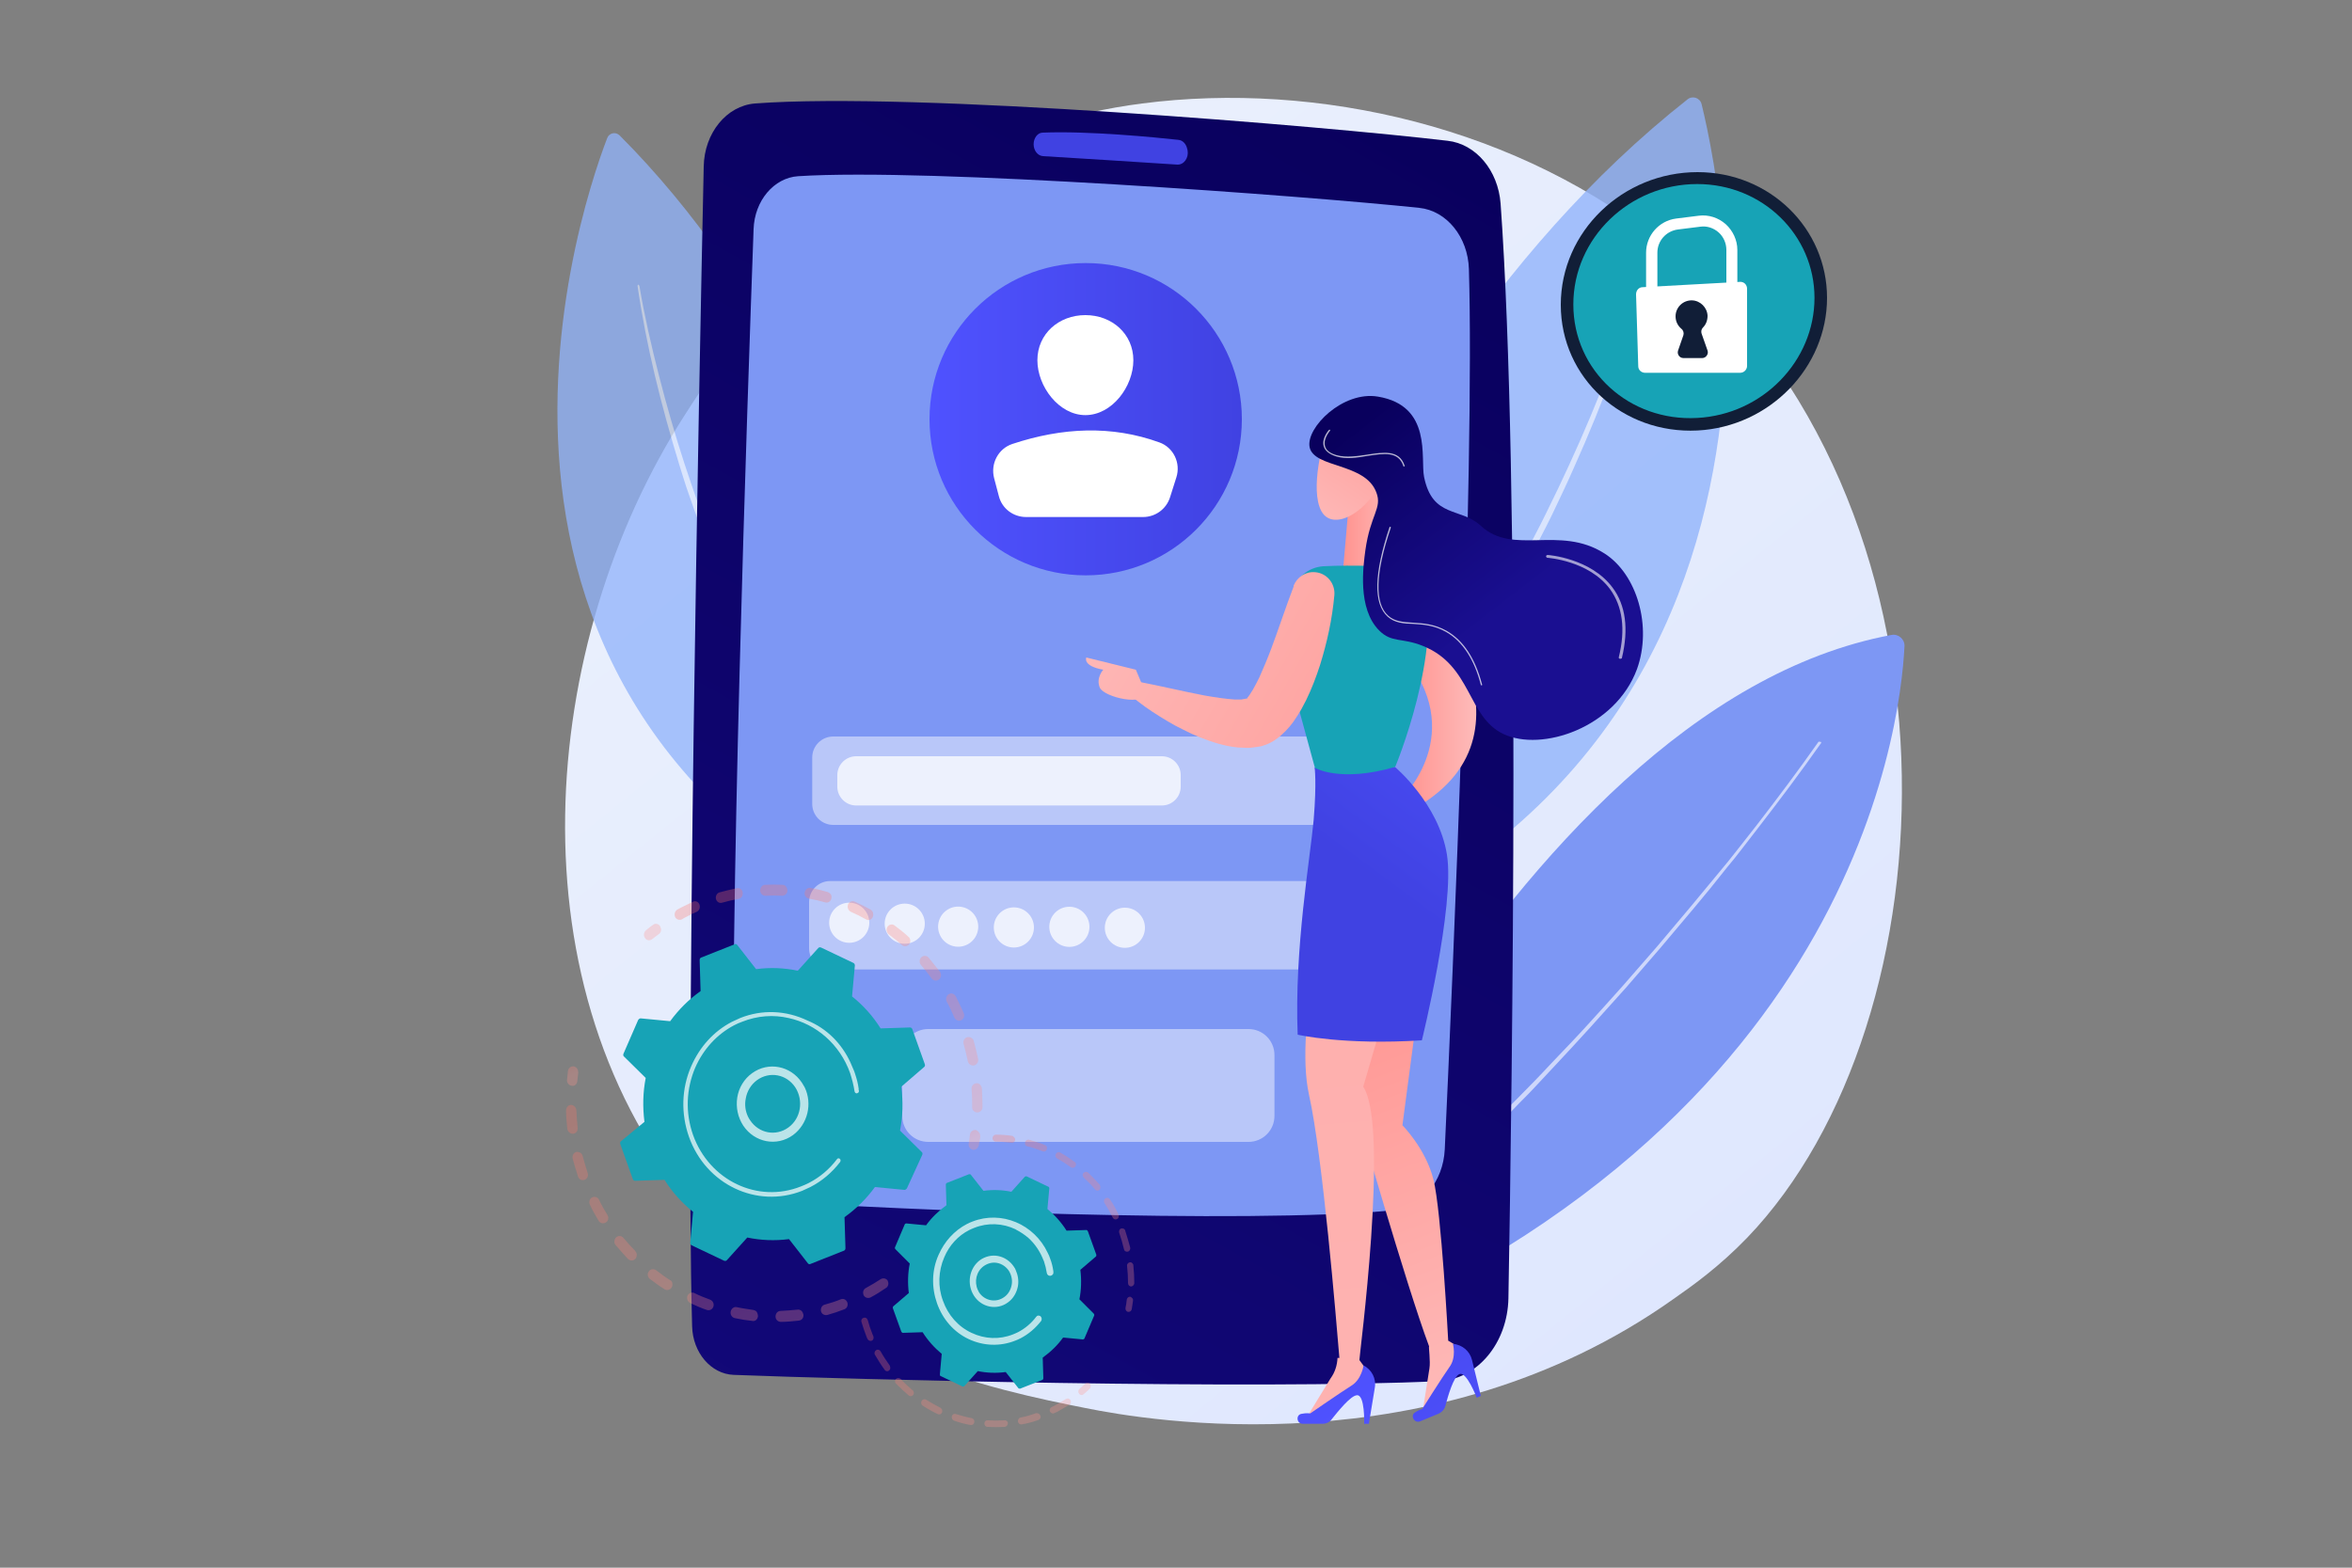 <?xml version="1.0" encoding="utf-8"?>
<!-- Generator: Adobe Illustrator 24.3.0, SVG Export Plug-In . SVG Version: 6.00 Build 0)  -->
<svg version="1.1" id="Layer_1" xmlns="http://www.w3.org/2000/svg" xmlns:xlink="http://www.w3.org/1999/xlink" x="0px" y="0px"
	 viewBox="0 0 750 500" style="enable-background:new 0 0 750 500;" xml:space="preserve">
<rect x="0" y="0" width="750" height="500" fill="#808080" stroke="none"/>
<style type="text/css">
	.st0{fill:url(#SVGID_1_);}
	.st1{fill:#7D97F4;}
	.st2{opacity:0.62;fill:#FFFFFF;}
	.st3{opacity:0.79;}
	.st4{fill:#91B3FA;}
	.st5{opacity:0.76;}
	.st6{fill:url(#SVGID_2_);}
	.st7{fill:url(#SVGID_3_);}
	.st8{fill:url(#SVGID_4_);}
	.st9{fill:#FFFFFF;}
	.st10{opacity:0.71;}
	.st11{opacity:0.65;fill:#FFFFFF;}
	.st12{opacity:0.75;fill:#FFFFFF;}
	.st13{opacity:0.75;}
	.st14{fill:url(#SVGID_5_);}
	.st15{fill:url(#SVGID_6_);}
	.st16{fill:url(#SVGID_7_);}
	.st17{fill:url(#SVGID_8_);}
	.st18{fill:url(#SVGID_9_);}
	.st19{fill:url(#SVGID_10_);}
	.st20{fill:url(#SVGID_11_);}
	.st21{fill:#17A3B6;}
	.st22{fill:url(#SVGID_12_);}
	.st23{fill:url(#SVGID_13_);}
	.st24{fill:url(#SVGID_14_);}
	.st25{fill:url(#SVGID_15_);}
	.st26{opacity:0.6;fill:#FFFFFF;}
	.st27{opacity:0.72;fill:#FFFFFF;}
	.st28{fill:#111E37;}
	.st29{opacity:0.3;}
	.st30{fill:url(#SVGID_16_);}
	.st31{fill:url(#SVGID_17_);}
	.st32{fill:url(#SVGID_18_);}
	.st33{fill:url(#SVGID_19_);}
	.st34{fill:url(#SVGID_20_);}
	.st35{opacity:0.7;fill:#FFFFFF;}
	.st36{fill:url(#SVGID_21_);}
	.st37{fill:url(#SVGID_22_);}
	.st38{fill:url(#SVGID_23_);}
	.st39{fill:url(#SVGID_24_);}
</style>
<g>
	<linearGradient id="SVGID_1_" gradientUnits="userSpaceOnUse" x1="659.966" y1="580.831" x2="281.698" y2="111.047">
		<stop  offset="0" style="stop-color:#DAE3FE"/>
		<stop  offset="1" style="stop-color:#E9EFFD"/>
	</linearGradient>
	<path class="st0" d="M557.1,394.8c-8.8,9.1-17,15-23.6,19.6c-76.9,54.5-167.9,38.6-187.3,34.7c-28.6-5.7-83.8-16.8-123.7-63.2
		c-60.4-70.2-51-180.7-4.1-253.6c8.6-13.3,53.8-87.4,145.8-99.3c55.7-7.2,120.6,7.3,167.6,46.2C630.4,160.8,623.4,325.8,557.1,394.8
		z"/>
	<g>
		<g>
			<path class="st1" d="M394.4,437.9c0,0,84-212.2,208.8-235.4c2.2-0.4,4.2,1.4,4.1,3.6C606,232.3,590,370.8,394.4,437.9z"/>
			<path class="st2" d="M580.7,237c-6.4,9.1-13,17.9-19.8,26.7c-1.7,2.2-3.4,4.4-5.1,6.6c-1.7,2.2-3.4,4.4-5.2,6.5l-5.2,6.5
				c-1.8,2.1-3.5,4.3-5.3,6.4c-3.6,4.2-7.1,8.5-10.7,12.7L518.5,315c-7.4,8.3-14.8,16.5-22.4,24.6l-5.7,6.1c-1.9,2.1-3.8,4-5.8,6
				l-11.6,12l-11.9,11.7c-2,1.9-3.9,3.9-6,5.8l-6.1,5.6c-4.1,3.8-8.1,7.5-12.3,11.2l-12.6,10.8l-3.2,2.7c-1.1,0.9-2.1,1.8-3.2,2.7
				l-6.5,5.2c-2.2,1.7-4.4,3.4-6.6,5.1c-2.2,1.7-4.4,3.4-6.6,5.1c-0.2,0.1-0.4,0.1-0.5-0.1c-0.1-0.2-0.1-0.4,0.1-0.5l0,0
				c2.1-1.8,4.2-3.6,6.3-5.4c2.1-1.8,4.2-3.6,6.4-5.3l6.4-5.3c2.1-1.8,4.1-3.7,6.2-5.5l12.5-10.9l12.2-11.2l6.1-5.6
				c1-0.9,2-1.9,3-2.9l3-2.9l12-11.5c7.8-7.8,15.8-15.6,23.3-23.7c3.8-4,7.7-8,11.4-12.1c3.7-4.1,7.5-8.2,11.1-12.3l10.9-12.5
				c3.6-4.2,7.1-8.5,10.7-12.7c1.8-2.1,3.5-4.3,5.3-6.4l5.3-6.4c1.8-2.1,3.4-4.3,5.2-6.5c1.7-2.2,3.4-4.3,5.1-6.5
				c6.8-8.8,13.4-17.6,19.8-26.7l0,0c0.1-0.2,0.4-0.2,0.5-0.1C580.8,236.5,580.8,236.8,580.7,237L580.7,237z"/>
		</g>
		<g class="st3">
			<path class="st4" d="M374,316.2c0,0,40.8-187.4,164.1-284.5c1.6-1.3,4-0.5,4.5,1.5C550.3,64.6,590.7,264.7,374,316.2z"/>
			<path class="st2" d="M525,85.8c-1.4,5.4-3.1,10.8-4.8,16.1c-1.7,5.3-3.6,10.6-5.5,15.9c-3.9,10.5-8.1,20.9-12.7,31.1
				c-1.1,2.6-2.3,5.1-3.5,7.7c-1.2,2.5-2.4,5.1-3.6,7.6c-1.2,2.5-2.5,5-3.8,7.5l-1.9,3.7l-2,3.7c-5.3,9.9-10.8,19.7-16.8,29.2
				c-6,9.5-12.2,18.8-19,27.8c-0.8,1.1-1.6,2.3-2.5,3.4l-2.6,3.3l-2.6,3.3c-0.9,1.1-1.7,2.2-2.6,3.3l-5.4,6.5l-1.3,1.6l-1.4,1.6
				l-2.8,3.2c-14.8,16.9-31.4,32.2-49.3,45.7c-0.1,0.1-0.4,0.1-0.5-0.1c-0.1-0.1-0.1-0.3,0.1-0.5l0,0l6.5-5.3l3.3-2.6l3.2-2.8
				l6.3-5.5l6.1-5.8c1-1,2-1.9,3-2.9l2.9-3c2-2,3.9-4,5.9-6c3.8-4.1,7.6-8.2,11.2-12.4l2.7-3.2l1.4-1.6l1.3-1.6l5.3-6.5
				c0.9-1.1,1.7-2.2,2.6-3.3l2.6-3.3l2.6-3.3c0.8-1.1,1.6-2.3,2.5-3.4c6.7-9,12.8-18.3,18.8-27.7c6-9.4,11.6-19.1,16.8-29l2-3.7
				l1.9-3.7c1.3-2.5,2.6-5,3.8-7.5c2.5-5,4.9-10.1,7.2-15.1c4.7-10.2,9-20.5,13-30.9c2-5.2,4-10.5,5.8-15.7c0.9-2.6,1.8-5.3,2.7-8
				c0.9-2.7,1.7-5.3,2.5-8l0,0c0.1-0.2,0.2-0.3,0.4-0.2C524.9,85.4,525,85.6,525,85.8z"/>
		</g>
	</g>
	<g class="st5">
		<path class="st4" d="M310,306.1c0,0-15.9-166.2-112.4-262.9c-1.3-1.3-3.4-0.8-4,0.9C183.5,70.4,127.9,239.2,310,306.1z"/>
		<path class="st2" d="M203.9,91.2c1.6,9.6,3.8,19.1,6.2,28.5c2.4,9.4,5.1,18.8,8.1,28c1.5,4.6,3.1,9.2,4.7,13.8
			c0.8,2.3,1.7,4.6,2.5,6.9l1.3,3.4l1.3,3.4c3.5,9.1,7.4,18,11.6,26.8c4.2,8.8,8.5,17.5,13.4,25.9c0.6,1.1,1.2,2.1,1.8,3.2l1.9,3.1
			l1.9,3.1c0.6,1,1.2,2.1,1.9,3.1l3.9,6.2l1,1.5l1,1.5l2,3c2.7,4.1,5.6,8,8.4,11.9c1.4,2,3,3.8,4.4,5.8l2.2,2.9
			c0.8,1,1.6,1.9,2.3,2.8l4.7,5.6l4.9,5.4l2.4,2.7l2.5,2.6l5.1,5.3l0,0c0.1,0.1,0.1,0.3,0,0.5c-0.1,0.1-0.3,0.1-0.5,0
			c-14.1-13.5-26.9-28.4-37.9-44.6l-2.1-3l-1-1.5l-1-1.5l-4-6.2c-0.7-1-1.3-2.1-1.9-3.1l-1.9-3.1l-1.9-3.1c-0.6-1.1-1.2-2.1-1.8-3.2
			c-4.9-8.5-9.3-17.2-13.5-26c-4.2-8.8-8-17.8-11.5-27l-1.3-3.4l-1.3-3.4c-0.8-2.3-1.7-4.6-2.5-6.9c-0.8-2.3-1.6-4.6-2.4-6.9
			c-0.7-2.3-1.5-4.6-2.2-7c-5.7-18.7-10.5-37.7-13.3-57c0-0.2,0.1-0.4,0.3-0.4C203.7,90.9,203.8,91,203.9,91.2L203.9,91.2z"/>
	</g>
	<g>
		<linearGradient id="SVGID_2_" gradientUnits="userSpaceOnUse" x1="464.886" y1="30.934" x2="13.903" y2="849.146">
			<stop  offset="0" style="stop-color:#09005D"/>
			<stop  offset="1" style="stop-color:#1A0F91"/>
		</linearGradient>
		<path class="st6" d="M224.4,53.1c-1.4,65.2-5.9,290.2-3.7,369.9c0.2,8.4,6,15.2,13.2,15.5c35.7,1.4,166.6,4.8,225,2
			c12.2-0.6,21.8-12.1,22.1-26.4c1.2-68.5,3.9-261-2.5-349.2c-0.8-10.6-7.9-19-16.9-20C422.7,40.3,291.3,29.2,240.8,33
			C231.7,33.7,224.6,42.4,224.4,53.1z"/>
		<path class="st1" d="M240.3,73.1c-1.9,52.6-8,227.8-6.1,292.5c0.3,9.5,6.7,17.1,14.7,17.7c33.3,2.3,146.8,7.3,195.6,2.7
			c8.8-0.8,15.7-9.1,16.2-19.4c2.5-53.7,9.6-216.8,7.7-280.8c-0.3-10.2-7.1-18.6-15.8-19.5c-36-3.8-156.6-12.8-198.1-10.1
			C246.8,56.7,240.6,64,240.3,73.1z"/>
		<linearGradient id="SVGID_3_" gradientUnits="userSpaceOnUse" x1="329.596" y1="-203.481" x2="345.007" y2="-46.292">
			<stop  offset="0" style="stop-color:#4F52FF"/>
			<stop  offset="1" style="stop-color:#4042E2"/>
		</linearGradient>
		<path class="st7" d="M329.6,46L329.6,46c0,2,1.3,3.7,3,3.8c8.4,0.5,32.2,2,42.8,2.7c2.1,0.1,3.7-2.1,3.3-4.5l-0.1-0.4
			c-0.3-1.6-1.4-2.9-2.9-3c-7.2-0.8-28.8-2.9-43.2-2.3C330.9,42.3,329.6,44,329.6,46z"/>
		<g>
			<g>
				<linearGradient id="SVGID_4_" gradientUnits="userSpaceOnUse" x1="296.349" y1="133.73" x2="395.961" y2="133.73">
					<stop  offset="0" style="stop-color:#4F52FF"/>
					<stop  offset="1" style="stop-color:#4042E2"/>
				</linearGradient>
				<circle class="st8" cx="346.2" cy="133.7" r="49.8"/>
				<path class="st9" d="M361.4,114.9c0,8.4-6.8,17.5-15.3,17.5c-8.4,0-15.3-9.1-15.3-17.5c0-8.4,6.8-14.4,15.3-14.4
					C354.6,100.5,361.4,106.5,361.4,114.9z"/>
				<path class="st9" d="M327.2,164.9h37.3c3.9,0,7.4-2.5,8.6-6.3l2-6.3c1.5-4.6-0.9-9.6-5.4-11.2c-15.2-5.5-30.9-4.8-46.9,0.5
					c-4.5,1.5-7,6.3-5.8,10.9l1.5,5.7C319.5,162.2,323.1,164.9,327.2,164.9z"/>
			</g>
			<g class="st10">
				<path class="st11" d="M435.9,263.1H265.7c-3.7,0-6.7-3-6.7-6.7v-14.8c0-3.7,3-6.7,6.7-6.7h170.3c3.7,0,6.7,3,6.7,6.7v14.8
					C442.7,260.1,439.7,263.1,435.9,263.1z"/>
				<path class="st11" d="M434.9,309.2H264.7c-3.7,0-6.7-3-6.7-6.7v-14.8c0-3.7,3-6.7,6.7-6.7h170.3c3.7,0,6.7,3,6.7,6.7v14.8
					C441.7,306.2,438.7,309.2,434.9,309.2z"/>
				<path class="st11" d="M398.1,364.2H296c-4.6,0-8.3-3.7-8.3-8.3v-19.4c0-4.6,3.7-8.3,8.3-8.3h102.1c4.6,0,8.3,3.7,8.3,8.3v19.4
					C406.4,360.5,402.7,364.2,398.1,364.2z"/>
			</g>
			<path class="st12" d="M370.5,256.9H273c-3.3,0-6-2.7-6-6v-3.7c0-3.3,2.7-6,6-6h97.5c3.3,0,6,2.7,6,6v3.7
				C376.5,254.2,373.8,256.9,370.5,256.9z"/>
			<g class="st13">
				<circle class="st9" cx="270.8" cy="294.3" r="6.4"/>
				<circle class="st9" cx="288.5" cy="294.6" r="6.4"/>
				
					<ellipse transform="matrix(0.23 -0.973 0.973 0.23 -52.173 524.96)" class="st9" cx="305.6" cy="295.4" rx="6.4" ry="6.4"/>
				<circle class="st9" cx="323.3" cy="295.8" r="6.4"/>
				<circle class="st9" cx="341" cy="295.6" r="6.4"/>
				<circle class="st9" cx="358.7" cy="295.9" r="6.4"/>
			</g>
		</g>
	</g>
	<g>
		
			<linearGradient id="SVGID_5_" gradientUnits="userSpaceOnUse" x1="-6884.85" y1="447.887" x2="-6829.073" y2="304.298" gradientTransform="matrix(-1 0 0 1 -6408.317 0)">
			<stop  offset="0" style="stop-color:#FEBBBA"/>
			<stop  offset="1" style="stop-color:#FF928E"/>
		</linearGradient>
		<path class="st14" d="M432.3,317l19.8,4.9l-4.9,37c0,0,7.4,7.4,9.9,17.3c2.5,9.9,4.7,51.4,4.7,51.4l4.7,2.8l0.6,2.4l-13.6,18.3
			l2.3-14.6c0.4-2.3-0.3-7-0.1-7.1c-7.4-19.8-23.3-75.4-23.3-75.4V317z"/>
		
			<linearGradient id="SVGID_6_" gradientUnits="userSpaceOnUse" x1="-6885.697" y1="909.75" x2="-6701.347" y2="-1244.839" gradientTransform="matrix(-1 0 0 1 -6408.317 0)">
			<stop  offset="0" style="stop-color:#FEBBBA"/>
			<stop  offset="1" style="stop-color:#FF928E"/>
		</linearGradient>
		<path class="st15" d="M426.5,433.1c0.2,0,0.4,0,0.6,0c-1-11.9-5.3-64.3-9.7-84c-4.9-22.2,7.4-66.7,7.4-66.7l22.2,22.2l-12.3,42
			c8.5,12.7-1.4,87-1.2,87l0,0.2l3.2,4.4l-0.4,2.4l-19.7,11.6l7.7-12.6C425.7,437.7,426.4,435.4,426.5,433.1z"/>
		
			<linearGradient id="SVGID_7_" gradientUnits="userSpaceOnUse" x1="-6879.07" y1="220.731" x2="-6855.428" y2="220.731" gradientTransform="matrix(-1 0 0 1 -6408.317 0)">
			<stop  offset="0" style="stop-color:#FEBBBA"/>
			<stop  offset="1" style="stop-color:#FF928E"/>
		</linearGradient>
		<path class="st16" d="M451.5,183.8c0,0,43.3,48.8,0,73.8l-4.4-3.2c0,0,21.5-20.6,0-45.8L451.5,183.8z"/>
		
			<linearGradient id="SVGID_8_" gradientUnits="userSpaceOnUse" x1="-6603.003" y1="451.959" x2="-6546.762" y2="365.672" gradientTransform="matrix(-1 0 0 1 -6173.157 0)">
			<stop  offset="0" style="stop-color:#4F52FF"/>
			<stop  offset="1" style="stop-color:#4042E2"/>
		</linearGradient>
		<path class="st17" d="M415.4,454.1h6.3c1.2,0,2.3-0.5,3-1.5c2-2.5,6-7.5,8-7.6c2.6-0.2,2.3,9.1,2.3,9.1h1.5l1.9-11.5
			c0.5-2.9-1-5.8-3.6-7.1l0,0c0,0-0.6,4.4-3.8,6.4c-3.2,2-13.2,8.9-13.2,8.9s-1.2-0.2-2.6,0.1C413.1,451.1,413.4,454.1,415.4,454.1z
			"/>
		
			<linearGradient id="SVGID_9_" gradientUnits="userSpaceOnUse" x1="-6653.677" y1="478.237" x2="-6591.273" y2="370.377" gradientTransform="matrix(-1 0 0 1 -6173.157 0)">
			<stop  offset="0" style="stop-color:#4F52FF"/>
			<stop  offset="1" style="stop-color:#4042E2"/>
		</linearGradient>
		<path class="st18" d="M452.9,453.3l5.8-2.4c1.1-0.5,1.9-1.4,2.2-2.5c0.8-3.1,2.6-9.3,4.4-10.1c2.3-1.2,5.6,7.5,5.6,7.5l1.3-0.6
			l-2.8-11.4c-0.7-2.9-3.1-4.9-6.1-5.2l0,0c0,0,1.2,4.3-1.1,7.4c-2.2,3.1-8.7,13.4-8.7,13.4s-1.2,0.3-2.3,1.1
			C449.6,451.5,451,454.1,452.9,453.3z"/>
		<linearGradient id="SVGID_10_" gradientUnits="userSpaceOnUse" x1="489.904" y1="215.691" x2="440.595" y2="282.464">
			<stop  offset="0" style="stop-color:#4F52FF"/>
			<stop  offset="1" style="stop-color:#4042E2"/>
		</linearGradient>
		<path class="st19" d="M419.2,244.8c0,0,0.7,4.5-0.3,16.7c-1.1,12.2-6.2,41-5.1,68.5c0,0,14.5,3.4,39.6,1.8c0,0,10.6-42.9,8-59.2
			c-2.6-16.3-16.6-28-16.6-28L419.2,244.8z"/>
		
			<linearGradient id="SVGID_11_" gradientUnits="userSpaceOnUse" x1="-6853.25" y1="167.98" x2="-6836.459" y2="167.98" gradientTransform="matrix(-1 0 0 1 -6408.317 0)">
			<stop  offset="0" style="stop-color:#FEBBBA"/>
			<stop  offset="1" style="stop-color:#FF928E"/>
		</linearGradient>
		<polygon class="st20" points="429.9,163.1 428.1,183.8 444.9,183.8 440.8,152.1 		"/>
		<path class="st21" d="M449.9,181c-5.8-0.3-18.8-0.9-27.9-0.4c-4.8,0.3-8.9,3.7-9.9,8.5l-2.2,10.7c-0.8,4-0.7,8.1,0.4,12.1l9,33
			c0,0,8,4.8,25.6-0.3c0,0,15.4-36.8,9.1-60.3C453.4,182.4,451.8,181.1,449.9,181z"/>
		
			<linearGradient id="SVGID_12_" gradientUnits="userSpaceOnUse" x1="-6754.732" y1="177.553" x2="-6899.958" y2="260.75" gradientTransform="matrix(-1 0 0 1 -6408.317 0)">
			<stop  offset="0" style="stop-color:#FEBBBA"/>
			<stop  offset="1" style="stop-color:#FF928E"/>
		</linearGradient>
		<path class="st22" d="M412.5,187.1c-2.5,6.5-4.7,13.3-7.1,19.7c-1.2,3.2-2.5,6.3-3.8,9.2c-0.7,1.4-1.4,2.8-2.1,4
			c-0.7,1.2-1.4,2.2-1.8,2.6c-0.1,0.1,0.2,0.1,0.3,0.1c0.1,0-1.7,0.3-2.2,0.4l-2.1,0c-3-0.2-6.3-0.7-9.7-1.3
			c-6.8-1.3-13.8-3-21.1-4.4l-0.1,0c-1.4-0.3-2.7,0.7-3,2c-0.2,0.9,0.2,1.8,0.8,2.4c2.9,2.6,6,4.7,9.2,6.7c1.6,1,3.3,2,4.9,2.9
			c1.7,0.9,3.4,1.7,5.2,2.6c3.6,1.6,7.3,3,11.5,3.9c1.1,0.2,2.2,0.4,3.4,0.5c1.3,0,2.5,0.2,3.9,0.1c0.7-0.1,1.5-0.2,2.3-0.3
			c0.4-0.1,0.7-0.1,1.2-0.2c0.5-0.2,1-0.3,1.5-0.5c1.1-0.4,1.7-0.8,2.6-1.3c0.7-0.5,1.4-1,2-1.5c2.3-2,3.8-3.9,5-5.8
			c1.3-1.9,2.3-3.8,3.2-5.6c1.8-3.7,3.2-7.4,4.4-11.1c2.3-7.4,3.9-14.7,4.6-22.4c0.3-3.7-2.4-7-6.1-7.3c-3.1-0.3-5.8,1.6-6.9,4.3
			L412.5,187.1z"/>
		
			<linearGradient id="SVGID_13_" gradientUnits="userSpaceOnUse" x1="-6740.302" y1="202.741" x2="-6885.528" y2="285.938" gradientTransform="matrix(-1 0 0 1 -6408.317 0)">
			<stop  offset="0" style="stop-color:#FEBBBA"/>
			<stop  offset="1" style="stop-color:#FF928E"/>
		</linearGradient>
		<path class="st23" d="M365.2,220.7l-3-7.1l-15.8-3.9c0,0-1.3,2.7,5.4,3.9c0,0-2.4,2.6-1.1,5.7C352,222.4,365.4,225.5,365.2,220.7z
			"/>
		
			<linearGradient id="SVGID_14_" gradientUnits="userSpaceOnUse" x1="-6825.283" y1="167.973" x2="-6857.913" y2="120.259" gradientTransform="matrix(-1 0 0 1 -6408.317 0)">
			<stop  offset="0" style="stop-color:#FEBBBA"/>
			<stop  offset="1" style="stop-color:#FF928E"/>
		</linearGradient>
		<path class="st24" d="M422.8,139.1c-0.6,0.4-5.3,17-1.4,24c4,7,16-0.8,19.3-10.9C444,142,438.8,129.6,422.8,139.1z"/>
		
			<linearGradient id="SVGID_15_" gradientUnits="userSpaceOnUse" x1="-6607.405" y1="133.883" x2="-6653.631" y2="193.976" gradientTransform="matrix(-1 0 0 1 -6173.157 0)">
			<stop  offset="0" style="stop-color:#09005D"/>
			<stop  offset="1" style="stop-color:#1A0F91"/>
		</linearGradient>
		<path class="st25" d="M454.1,152.1c2.7,13.3,11.7,9.6,18.1,15.6c10.3,9.6,25.1-0.3,39.4,8.8c10.4,6.6,15.3,23.3,10.4,36.9
			c-6.9,18.7-30.4,26.5-42.6,20.7c-11.6-5.5-10-21.8-25.7-28.1c-6.7-2.7-9.9-0.9-13.9-4.9c-7-7-5.1-20.5-4.4-25.7
			c1.6-11.3,5.4-13.3,3.5-18.3c-3.5-9.6-19.9-7.7-21.3-14.5c-1.2-6.2,10.6-18,21.8-16.1C456.8,129.4,452.9,146.2,454.1,152.1z"/>
		<path class="st26" d="M516.8,210.1c0.2,0,0.4-0.1,0.4-0.3c2.2-9.2,1.2-16.8-3-22.4c-7-9.4-20.5-10.4-20.7-10.4
			c-0.2,0-0.5,0.2-0.5,0.4c0,0.2,0.2,0.5,0.4,0.5c0.1,0,13.3,0.9,20,10c4,5.5,5,12.8,2.8,21.7c-0.1,0.2,0.1,0.5,0.3,0.5
			C516.7,210.1,516.8,210.1,516.8,210.1z"/>
		<path class="st27" d="M472.4,218.6C472.4,218.6,472.4,218.6,472.4,218.6c0.2,0,0.3-0.2,0.2-0.3c-2.2-8.3-5.9-14-11.3-17.1
			c-3.9-2.2-7.5-2.4-10.7-2.6c-3.1-0.2-5.7-0.3-7.9-2.2c-4.4-3.9-4.2-13.4,0.8-28.1c0-0.1,0-0.2-0.1-0.3c-0.1,0-0.2,0-0.3,0.1
			c-5,14.9-5.2,24.5-0.6,28.6c2.3,2,5,2.2,8.2,2.3c3.1,0.2,6.7,0.4,10.5,2.6c5.2,3,8.9,8.7,11,16.8
			C472.2,218.5,472.3,218.6,472.4,218.6z"/>
		<path class="st27" d="M447.7,148.8C447.7,148.8,447.8,148.8,447.7,148.8c0.2-0.1,0.3-0.2,0.2-0.3c-1.7-5.1-6.7-4.3-11.9-3.5
			c-3.3,0.5-6.7,1-9.7,0.2c-2.2-0.6-3.5-1.6-3.8-3c-0.6-2.3,1.6-4.8,1.6-4.8c0.1-0.1,0.1-0.2,0-0.3c-0.1-0.1-0.2-0.1-0.3,0
			c-0.1,0.1-2.4,2.7-1.7,5.2c0.4,1.5,1.8,2.6,4.1,3.3c3,0.9,6.5,0.4,9.9-0.2c5.3-0.8,9.8-1.5,11.4,3.2
			C447.5,148.8,447.6,148.8,447.7,148.8z"/>
	</g>
	<g>
		<g>
			<path class="st28" d="M497.7,97.2c0-23.4,19.8-42.3,43.6-42.3c23.1,0,41.3,18,41.3,40.1c0,22.1-18.2,41.1-41.3,42.3
				C517.5,138.5,497.7,120.6,497.7,97.2z"/>
		</g>
		<g>
			<path class="st21" d="M501.7,97.1c0-21.2,17.9-38.4,39.5-38.4c20.9,0,37.4,16.3,37.4,36.3c0,20.1-16.5,37.2-37.4,38.3
				C519.6,134.5,501.7,118.3,501.7,97.1z"/>
		</g>
		<g>
			<path class="st9" d="M528.4,94.7h-3.5V80.6c0-5.5,4.1-10.2,9.6-10.9l7.2-0.9c3.1-0.4,6.2,0.6,8.6,2.7c2.3,2.1,3.7,5.1,3.7,8.2V92
				h-3.5V79.7c0-2.1-0.9-4.2-2.5-5.6c-1.6-1.4-3.7-2.1-5.8-1.8l-7.2,0.9c-3.7,0.5-6.5,3.6-6.5,7.4V94.7z"/>
			<path class="st9" d="M523.8,91.6l31-1.7c1.3-0.1,2.3,0.9,2.3,2.2v24.6c0,1.2-1,2.2-2.2,2.2h-30.3c-1.2,0-2.2-0.9-2.2-2.1
				l-0.7-22.9C521.7,92.6,522.6,91.6,523.8,91.6z"/>
			<path class="st28" d="M544.5,111.8l-1.9-5.4c-0.2-0.6-0.1-1.4,0.4-1.9c1-1,1.5-2.3,1.5-3.8c-0.1-2.6-2.3-4.8-4.9-4.9
				c-2.9-0.1-5.3,2.2-5.3,5.1c0,1.6,0.7,3,1.9,4c0.6,0.5,0.8,1.3,0.6,2l-1.7,4.9c-0.4,1.2,0.5,2.4,1.7,2.4h6
				C544,114.2,544.9,112.9,544.5,111.8z"/>
		</g>
	</g>
	<g>
		<g>
			<g class="st29">
				
					<linearGradient id="SVGID_16_" gradientUnits="userSpaceOnUse" x1="-53.887" y1="9456.21" x2="43.722" y2="9456.21" gradientTransform="matrix(-0.445 -0.896 0.896 -0.445 -8244.003 4582.105)">
					<stop  offset="0" style="stop-color:#FF928E"/>
					<stop  offset="1" style="stop-color:#FE7062"/>
				</linearGradient>
				<path class="st30" d="M283.1,408.6c0.4,0.8,0.1,1.8-0.6,2.2c-1.6,1.1-3.2,2.1-4.9,3c-0.8,0.4-1.8,0.1-2.2-0.7c0,0,0,0,0,0
					c-0.4-0.9-0.1-1.9,0.7-2.3c1.6-0.9,3.2-1.8,4.7-2.8c0.8-0.5,1.8-0.3,2.3,0.5C283.1,408.5,283.1,408.5,283.1,408.6z M270.1,415.2
					c0,0.1,0.1,0.1,0.1,0.2c0.3,0.9-0.1,1.9-1,2.2c-1.8,0.7-3.6,1.3-5.4,1.8c-0.9,0.2-1.8-0.3-2-1.2c-0.2-0.9,0.3-1.9,1.2-2.1
					c1.7-0.5,3.5-1,5.1-1.7C268.9,414.1,269.7,414.4,270.1,415.2z M256,418.7c0.1,0.2,0.1,0.4,0.2,0.6c0.1,1-0.5,1.8-1.5,1.9
					c-1.9,0.2-3.8,0.4-5.7,0.4c-0.9,0-1.7-0.7-1.7-1.7c0-1,0.7-1.8,1.6-1.8c1.8-0.1,3.6-0.2,5.4-0.4
					C255.1,417.6,255.7,418,256,418.7z M241.5,418.8c0.1,0.3,0.2,0.6,0.2,1c-0.1,1-0.9,1.7-1.8,1.5c-1.9-0.2-3.8-0.5-5.6-0.9
					c-0.9-0.2-1.5-1.1-1.3-2.1c0.2-0.9,1-1.6,1.9-1.4c1.8,0.4,3.5,0.6,5.3,0.9C240.8,417.9,241.3,418.2,241.5,418.8z M227.4,415.4
					c0.2,0.4,0.2,0.9,0.1,1.3c-0.3,0.9-1.2,1.4-2.1,1.1c-1.8-0.6-3.6-1.4-5.3-2.2c-0.8-0.4-1.2-1.4-0.9-2.3c0.4-0.9,1.4-1.3,2.2-0.9
					c1.6,0.8,3.3,1.5,5,2.1C226.9,414.7,227.2,415,227.4,415.4z M214.3,408.9c0.2,0.5,0.2,1.2-0.1,1.7c-0.5,0.8-1.5,1.1-2.3,0.6
					c-1.6-1-3.2-2.2-4.7-3.3c-0.7-0.6-0.9-1.7-0.3-2.4c0.5-0.8,1.6-0.9,2.3-0.4c1.4,1.1,2.9,2.2,4.5,3.2
					C214,408.4,214.2,408.6,214.3,408.9z M183.6,353.4c0.1,0.2,0.2,0.5,0.2,0.7c0.1,1.9,0.2,3.8,0.4,5.6c0.1,1-0.5,1.8-1.4,1.9
					c-0.9,0.1-1.7-0.6-1.9-1.5c-0.2-2-0.4-4-0.4-5.9c0-1,0.7-1.8,1.6-1.8C182.7,352.4,183.3,352.8,183.6,353.4z M202.9,399.5
					c0.3,0.6,0.2,1.5-0.3,2c-0.6,0.7-1.7,0.7-2.4,0c-1.3-1.4-2.6-2.9-3.9-4.4c-0.6-0.7-0.5-1.8,0.2-2.5c0.7-0.6,1.7-0.5,2.3,0.2
					c1.2,1.4,2.4,2.8,3.7,4.1C202.7,399.2,202.8,399.3,202.9,399.5z M185.7,368.4c0,0.1,0.1,0.2,0.1,0.3c0.5,1.8,1,3.6,1.6,5.4
					c0.3,0.9-0.1,1.9-1,2.2c-0.9,0.3-1.8-0.1-2.1-1.1c-0.6-1.9-1.2-3.8-1.7-5.7c-0.2-0.9,0.3-1.9,1.2-2.1
					C184.6,367.3,185.4,367.7,185.7,368.4z M193.8,387.7c0.4,0.8,0.1,1.8-0.6,2.2c-0.8,0.5-1.8,0.3-2.3-0.5c-1-1.7-2-3.4-2.8-5.2
					c0,0,0,0,0,0c-0.4-0.8-0.1-1.9,0.7-2.3c0.8-0.4,1.8-0.1,2.2,0.7c0.8,1.7,1.7,3.3,2.7,4.9C193.7,387.5,193.8,387.6,193.8,387.7z"
					/>
				
					<linearGradient id="SVGID_17_" gradientUnits="userSpaceOnUse" x1="48.605" y1="9432.329" x2="54.403" y2="9432.329" gradientTransform="matrix(-0.445 -0.896 0.896 -0.445 -8244.003 4582.105)">
					<stop  offset="0" style="stop-color:#FF928E"/>
					<stop  offset="1" style="stop-color:#FE7062"/>
				</linearGradient>
				<path class="st31" d="M184.2,341.1c0.1,0.3,0.2,0.7,0.2,1c-0.1,0.9-0.2,1.8-0.3,2.7c-0.1,1-0.9,1.7-1.8,1.5
					c-0.9-0.1-1.6-1-1.5-1.9c0.1-0.9,0.2-1.9,0.3-2.8c0.1-1,1-1.6,1.9-1.5C183.6,340.3,184,340.6,184.2,341.1z"/>
			</g>
			<g class="st29">
				
					<linearGradient id="SVGID_18_" gradientUnits="userSpaceOnUse" x1="79.353" y1="9475.575" x2="83.362" y2="9475.575" gradientTransform="matrix(-0.445 -0.896 0.896 -0.445 -8244.003 4582.105)">
					<stop  offset="0" style="stop-color:#FF928E"/>
					<stop  offset="1" style="stop-color:#FE7062"/>
				</linearGradient>
				<path class="st32" d="M210.6,295.7c0.4,0.8,0.2,1.7-0.5,2.2c-0.7,0.5-1.4,1.1-2.1,1.6c-0.7,0.6-1.8,0.5-2.3-0.3
					c-0.6-0.8-0.4-1.9,0.3-2.5c0.7-0.6,1.5-1.2,2.2-1.7c0.7-0.6,1.8-0.4,2.3,0.4C210.5,295.6,210.6,295.6,210.6,295.7z"/>
				
					<linearGradient id="SVGID_19_" gradientUnits="userSpaceOnUse" x1="-16.218" y1="9518.604" x2="84.417" y2="9518.604" gradientTransform="matrix(-0.445 -0.896 0.896 -0.445 -8244.003 4582.105)">
					<stop  offset="0" style="stop-color:#FF928E"/>
					<stop  offset="1" style="stop-color:#FE7062"/>
				</linearGradient>
				<path class="st33" d="M306.3,320.9c0.3,0.7,0.7,1.4,1,2.2c0.4,0.9,0,1.9-0.8,2.3s-1.8,0-2.2-0.9c-0.7-1.7-1.5-3.4-2.4-5
					c-0.4-0.8-0.2-1.9,0.6-2.4c0.8-0.5,1.8-0.2,2.3,0.7C305.3,318.8,305.8,319.9,306.3,320.9z M310.4,331.7c0,0.1,0.1,0.2,0.1,0.3
					c0.5,1.9,1,3.8,1.4,5.7c0.2,0.9-0.4,1.9-1.3,2.1c-0.9,0.2-1.8-0.4-2-1.4c-0.4-1.8-0.8-3.6-1.3-5.4c-0.3-0.9,0.2-1.9,1.1-2.2
					C309.2,330.6,310,331,310.4,331.7z M299.9,310.2c0.3,0.7,0.2,1.7-0.5,2.2c-0.7,0.6-1.8,0.4-2.3-0.3c-1.1-1.5-2.2-2.9-3.4-4.3
					c-0.6-0.7-0.6-1.8,0.1-2.5c0.7-0.6,1.7-0.6,2.3,0.1c1.2,1.5,2.4,3,3.6,4.5C299.8,310,299.9,310.1,299.9,310.2z M312.9,346.5
					c0.1,0.2,0.2,0.4,0.2,0.7c0.1,1.9,0.2,3.9,0.2,5.9c0,1-0.8,1.7-1.7,1.7c-0.9,0-1.7-0.8-1.6-1.8c0-1.8,0-3.7-0.2-5.6
					c-0.1-1,0.6-1.8,1.5-1.9C312,345.4,312.6,345.8,312.9,346.5z M290.1,299.3c0.3,0.6,0.2,1.4-0.2,1.9c-0.6,0.7-1.6,0.8-2.3,0.2
					c-1.3-1.2-2.8-2.3-4.2-3.4c-0.7-0.6-0.9-1.7-0.4-2.4c0.5-0.8,1.6-1,2.3-0.4c1.5,1.1,3,2.3,4.4,3.6
					C289.9,298.9,290,299.1,290.1,299.3z M278.3,290.9c0.2,0.5,0.2,1.1,0,1.6c-0.4,0.9-1.4,1.2-2.2,0.7c-1.6-0.9-3.2-1.7-4.8-2.4
					c-0.8-0.4-1.2-1.4-0.9-2.3c0.4-0.9,1.3-1.3,2.2-0.9c1.7,0.8,3.4,1.6,5,2.5C277.9,290.3,278.2,290.6,278.3,290.9z M265,285.4
					c0.2,0.4,0.2,0.8,0.1,1.2c-0.2,0.9-1.1,1.5-2,1.2c-1.7-0.5-3.4-0.9-5.2-1.2c-0.9-0.2-1.5-1.1-1.3-2c0.2-0.9,1-1.6,1.9-1.4
					c1.8,0.3,3.7,0.8,5.4,1.3C264.4,284.7,264.8,285,265,285.4z M250.9,283.2c0.1,0.3,0.2,0.5,0.2,0.8c0,1-0.8,1.7-1.7,1.7
					c-1.8-0.1-3.5-0.1-5.3,0c-0.9,0-1.7-0.7-1.7-1.7c0-1,0.7-1.8,1.6-1.8c1.9-0.1,3.7-0.1,5.6,0
					C250.1,282.2,250.7,282.6,250.9,283.2z M236.7,284.2c0.1,0.1,0.1,0.3,0.1,0.5c0.2,0.9-0.4,1.9-1.3,2c-1.7,0.3-3.5,0.7-5.2,1.2
					c-0.9,0.3-1.8-0.3-2-1.2c-0.2-0.9,0.3-1.9,1.2-2.1c1.8-0.5,3.6-0.9,5.4-1.3C235.7,283.1,236.4,283.5,236.7,284.2z M223,288.4
					C223.1,288.5,223.1,288.5,223,288.4c0.4,1,0,2-0.8,2.4c-1.2,0.5-2.4,1.1-3.5,1.7c-0.4,0.2-0.8,0.4-1.2,0.7
					c-0.8,0.4-1.8,0.1-2.2-0.7c-0.4-0.9-0.1-1.9,0.7-2.4c0.4-0.2,0.9-0.5,1.3-0.7c1.2-0.6,2.5-1.2,3.7-1.8
					C221.7,287.2,222.7,287.6,223,288.4z"/>
				
					<linearGradient id="SVGID_20_" gradientUnits="userSpaceOnUse" x1="-26.479" y1="9538.013" x2="-20.753" y2="9538.013" gradientTransform="matrix(-0.445 -0.896 0.896 -0.445 -8244.003 4582.105)">
					<stop  offset="0" style="stop-color:#FF928E"/>
					<stop  offset="1" style="stop-color:#FE7062"/>
				</linearGradient>
				<path class="st34" d="M312.4,361.5c0.1,0.3,0.2,0.7,0.2,1c-0.1,0.9-0.3,1.9-0.5,2.8c-0.2,0.9-1,1.6-1.9,1.4
					c-0.9-0.2-1.5-1.1-1.3-2.1c0.2-0.9,0.3-1.8,0.4-2.7c0.1-1,1-1.6,1.9-1.5C311.7,360.6,312.1,361,312.4,361.5z"/>
			</g>
			<g>
				<path class="st21" d="M294.1,368.3c0.1-0.3,0.1-0.7-0.2-0.9l-6.9-6.8c0.9-4.6,1-9.3,0.4-14l7.3-6.3c0.3-0.2,0.3-0.6,0.2-0.9
					l-4-11.2c-0.1-0.3-0.4-0.5-0.7-0.5l-9.4,0.3c-2.5-4-5.6-7.4-9.1-10.2l0.9-9.9c0-0.3-0.2-0.7-0.5-0.8l-10.3-4.9
					c-0.3-0.1-0.7-0.1-0.9,0.2l-6.5,7.2c-4.3-0.9-8.8-1.1-13.3-0.5l-6-7.7c-0.2-0.3-0.6-0.4-0.9-0.2l-10.6,4.2
					c-0.3,0.1-0.5,0.4-0.5,0.8l0.3,9.9c-3.8,2.7-7,5.9-9.7,9.6l-9.4-0.9c-0.3,0-0.6,0.2-0.8,0.5l-4.7,10.8c-0.1,0.3-0.1,0.7,0.2,0.9
					l6.9,6.8c-0.9,4.6-1,9.3-0.4,14L198,364c-0.3,0.2-0.3,0.6-0.2,0.9l4,11.2c0.1,0.3,0.4,0.5,0.7,0.5l9.4-0.3
					c2.5,4,5.6,7.4,9.1,10.2l-0.9,9.9c0,0.3,0.2,0.7,0.5,0.8l10.3,4.9c0.3,0.1,0.7,0.1,0.9-0.2l6.5-7.2c4.3,0.9,8.8,1.1,13.3,0.5
					l6,7.7c0.2,0.3,0.6,0.4,0.9,0.2l10.6-4.2c0.3-0.1,0.5-0.4,0.5-0.8l-0.3-9.9c3.8-2.7,7-5.9,9.7-9.6l9.4,0.9
					c0.3,0,0.6-0.2,0.8-0.5L294.1,368.3z"/>
				<path class="st35" d="M256.6,346.8c2.5,5.2,1,11.7-3.7,15.2c-5.2,3.8-12.3,2.4-15.9-3c-1.7-2.6-2.4-5.8-1.9-9
					c0.5-3.1,2.2-5.9,4.7-7.7c5.2-3.8,12.3-2.4,15.9,3C256,345.8,256.3,346.3,256.6,346.8z M238.5,356.1c0.2,0.4,0.4,0.8,0.7,1.2
					c2.8,4.2,8.2,5.2,12.2,2.3c4-2.9,4.9-8.6,2.2-12.8c-2.8-4.2-8.2-5.2-12.2-2.3c-1.9,1.4-3.2,3.5-3.6,5.9
					C237.4,352.4,237.7,354.4,238.5,356.1z"/>
				<path class="st35" d="M271.2,338.9c0.4,0.9,0.8,1.8,1.2,2.8l0,0c0.1,0.3,0.2,0.6,0.3,0.9c0.5,1.5,0.9,3,1.1,4.6c0,0,0,0,0,0.1
					c0,0.1,0,0.1,0,0.2c0,0.1,0,0.2,0.1,0.4c0,0.3-0.1,0.6-0.4,0.7c-0.1,0-0.1,0.1-0.2,0.1c-0.4,0.1-0.7-0.2-0.8-0.6
					c-0.3-2-0.8-3.9-1.4-5.8c-3.3-9.3-10.9-15.7-19.6-17.6c-4.8-1.1-9.9-0.8-14.9,1.2c-0.9,0.3-1.7,0.7-2.5,1.1
					c-5.5,2.9-9.8,7.6-12.4,13.5c-2.9,6.8-3.2,14.4-0.7,21.5c5.2,14.5,20.6,21.9,34.4,16.4c0.8-0.3,1.7-0.7,2.5-1.1
					c3.5-1.8,6.6-4.4,9-7.6c0.1-0.1,0.1-0.1,0.2-0.2c0.2-0.1,0.5-0.1,0.7,0.1c0.3,0.2,0.3,0.7,0.1,1c-2.6,3.4-5.8,6.1-9.5,8
					c-0.8,0.4-1.7,0.8-2.6,1.2c-14.5,5.7-30.7-2-36.1-17.2c-2.6-7.4-2.4-15.4,0.7-22.5c2.7-6.2,7.2-11.2,13-14.2
					c0.9-0.4,1.7-0.8,2.6-1.2c7-2.8,14.6-2.5,21.5,0.8C263.6,328,268.4,332.8,271.2,338.9z"/>
			</g>
		</g>
		<g>
			<g class="st29">
				
					<linearGradient id="SVGID_21_" gradientUnits="userSpaceOnUse" x1="-111.724" y1="9534.209" x2="-108.86" y2="9534.209" gradientTransform="matrix(-0.445 -0.896 0.896 -0.445 -8244.003 4582.105)">
					<stop  offset="0" style="stop-color:#FF928E"/>
					<stop  offset="1" style="stop-color:#FE7062"/>
				</linearGradient>
				<path class="st36" d="M347.7,441.6c0.2,0.4,0.1,0.9-0.2,1.3c-0.6,0.6-1.3,1.2-2,1.8c-0.4,0.4-1.1,0.3-1.4-0.2
					c-0.4-0.5-0.3-1.1,0.1-1.5c0.6-0.6,1.3-1.1,1.9-1.7c0.4-0.4,1.1-0.4,1.5,0.1C347.6,441.4,347.6,441.5,347.7,441.6z"/>
				
					<linearGradient id="SVGID_22_" gradientUnits="userSpaceOnUse" x1="-113.058" y1="9503.949" x2="-58.696" y2="9503.949" gradientTransform="matrix(-0.445 -0.896 0.896 -0.445 -8244.003 4582.105)">
					<stop  offset="0" style="stop-color:#FF928E"/>
					<stop  offset="1" style="stop-color:#FE7062"/>
				</linearGradient>
				<path class="st37" d="M341.4,446.6c0.2,0.5,0.1,1.1-0.4,1.4c-1.3,0.8-2.6,1.6-3.9,2.3c-0.3,0.1-0.6,0.3-0.9,0.4
					c-0.5,0.3-1.1,0-1.4-0.5c-0.2-0.5,0-1.2,0.5-1.4c0.3-0.1,0.5-0.3,0.8-0.4c1.3-0.7,2.5-1.4,3.8-2.2
					C340.4,445.9,341,446,341.4,446.6C341.4,446.6,341.4,446.6,341.4,446.6z M331.7,451.4c0,0,0,0.1,0.1,0.1
					c0.2,0.6-0.1,1.2-0.7,1.4c-1.7,0.6-3.5,1.1-5.3,1.4c-0.6,0.1-1.1-0.3-1.2-0.9c-0.1-0.6,0.3-1.2,0.8-1.3c1.7-0.3,3.4-0.8,5-1.4
					C331,450.7,331.5,450.9,331.7,451.4z M321.3,453.5c0.1,0.1,0.1,0.3,0.1,0.4c0,0.6-0.4,1.1-1,1.2c-1.8,0.1-3.7,0.1-5.5,0
					c-0.6,0-1-0.5-1-1.1c0-0.6,0.5-1.1,1.1-1c1.7,0.1,3.5,0.1,5.2,0C320.7,452.9,321.1,453.2,321.3,453.5z M310.6,452.9
					c0.1,0.2,0.1,0.4,0.1,0.7c-0.1,0.6-0.6,1-1.2,0.9c-1.8-0.3-3.6-0.8-5.3-1.4c-0.5-0.2-0.8-0.8-0.7-1.4c0.2-0.6,0.7-0.9,1.3-0.7
					c1.7,0.5,3.4,1,5.1,1.3C310.2,452.4,310.5,452.6,310.6,452.9z M300.4,449.6c0.1,0.3,0.1,0.6,0,0.9c-0.2,0.5-0.8,0.8-1.4,0.5
					c-1.7-0.8-3.3-1.7-4.8-2.7c-0.5-0.3-0.6-1-0.3-1.5c0.3-0.5,0.9-0.7,1.4-0.4c1.5,0.9,3,1.8,4.6,2.6
					C300.2,449.2,300.3,449.4,300.4,449.6z M291.3,443.8c0.2,0.4,0.1,0.8-0.1,1.1c-0.4,0.5-1,0.5-1.4,0.2c-1.4-1.2-2.8-2.5-4.1-3.8
					c-0.4-0.4-0.4-1.1,0-1.5c0.4-0.4,1.1-0.4,1.5,0c1.2,1.3,2.5,2.5,3.9,3.7C291.2,443.5,291.3,443.6,291.3,443.8z M283.8,435.8
					c0.2,0.5,0.1,1-0.3,1.3c-0.4,0.4-1.1,0.3-1.4-0.2c-1.1-1.5-2.1-3.1-3.1-4.8c-0.3-0.5-0.1-1.2,0.4-1.5c0.5-0.3,1.1-0.1,1.4,0.4
					c0.9,1.6,1.9,3.1,2.9,4.5C283.8,435.7,283.8,435.7,283.8,435.8z M276.6,420.8c0,0.1,0,0.1,0.1,0.2c0.4,1.5,0.9,3,1.5,4.5
					c0.1,0.2,0.2,0.4,0.3,0.7c0.2,0.5,0,1.2-0.5,1.4c-0.5,0.2-1.1,0-1.4-0.6c-0.1-0.2-0.2-0.5-0.3-0.7c-0.6-1.5-1.1-3.1-1.6-4.7
					c-0.2-0.6,0.2-1.2,0.7-1.3C275.9,420.1,276.4,420.4,276.6,420.8z"/>
			</g>
			<g class="st29">
				
					<linearGradient id="SVGID_23_" gradientUnits="userSpaceOnUse" x1="-87.681" y1="9556.004" x2="-25.074" y2="9556.004" gradientTransform="matrix(-0.445 -0.896 0.896 -0.445 -8244.003 4582.105)">
					<stop  offset="0" style="stop-color:#FF928E"/>
					<stop  offset="1" style="stop-color:#FE7062"/>
				</linearGradient>
				<path class="st38" d="M356.7,387.4c0.2,0.5,0,1.2-0.5,1.4c-0.5,0.3-1.1,0.1-1.4-0.5c-0.8-1.6-1.7-3.2-2.6-4.6
					c-0.3-0.5-0.2-1.2,0.3-1.5c0.5-0.3,1.1-0.2,1.4,0.3C355,384,355.9,385.7,356.7,387.4C356.7,387.4,356.7,387.4,356.7,387.4z
					 M358.8,392.4c0,0,0,0.1,0,0.1c0.6,1.8,1.1,3.6,1.6,5.4c0.1,0.6-0.2,1.2-0.8,1.3c-0.6,0.1-1.1-0.2-1.2-0.8
					c-0.4-1.7-0.9-3.5-1.5-5.2c-0.2-0.6,0.1-1.2,0.6-1.4C358.1,391.7,358.6,391.9,358.8,392.4z M350.8,378.2c0.2,0.4,0.1,1-0.2,1.3
					c-0.4,0.4-1.1,0.3-1.4-0.1c-1.1-1.4-2.3-2.6-3.6-3.8c-0.4-0.4-0.5-1.1-0.1-1.5c0.4-0.4,1-0.5,1.5-0.1c1.3,1.3,2.6,2.6,3.8,4
					C350.7,378.1,350.8,378.2,350.8,378.2z M361.3,403.2c0.1,0.1,0.1,0.2,0.1,0.4c0.2,1.9,0.3,3.8,0.3,5.6c0,0.6-0.5,1.1-1,1.1
					c-0.6,0-1-0.5-1-1.1c0-1.8-0.1-3.6-0.3-5.4c-0.1-0.6,0.3-1.1,0.9-1.2C360.7,402.5,361.1,402.8,361.3,403.2z M343,370.9
					c0.2,0.3,0.1,0.8-0.1,1.1c-0.3,0.5-1,0.6-1.4,0.3c-1.4-1-2.9-2-4.4-2.8c-0.5-0.3-0.7-0.9-0.4-1.5c0.3-0.5,0.9-0.7,1.4-0.4
					c1.6,0.9,3.1,1.9,4.6,3C342.8,370.6,342.9,370.7,343,370.9z M333.8,365.7c0.1,0.3,0.1,0.6,0,0.9c-0.2,0.6-0.8,0.8-1.3,0.6
					c-1.6-0.6-3.2-1.2-4.9-1.6c-0.6-0.1-0.9-0.7-0.7-1.3c0.1-0.6,0.7-0.9,1.2-0.8c1.7,0.5,3.5,1,5.1,1.7
					C333.5,365.3,333.6,365.4,333.8,365.7z M323.6,363c0.1,0.2,0.1,0.4,0.1,0.6c-0.1,0.6-0.6,1-1.1,0.9c-1.7-0.2-3.4-0.4-5.1-0.4
					c-0.6,0-1-0.5-1-1.1c0-0.6,0.5-1.1,1-1.1c1.8,0,3.6,0.1,5.4,0.4C323.1,362.4,323.4,362.7,323.6,363z"/>
				
					<linearGradient id="SVGID_24_" gradientUnits="userSpaceOnUse" x1="-94.685" y1="9558.953" x2="-90.349" y2="9558.953" gradientTransform="matrix(-0.445 -0.896 0.896 -0.445 -8244.003 4582.105)">
					<stop  offset="0" style="stop-color:#FF928E"/>
					<stop  offset="1" style="stop-color:#FE7062"/>
				</linearGradient>
				<path class="st39" d="M361.2,414.2c0.1,0.2,0.1,0.4,0.1,0.6c-0.1,0.9-0.3,1.8-0.4,2.7c-0.1,0.6-0.6,1-1.2,0.9
					c-0.6-0.1-0.9-0.7-0.8-1.3c0.2-0.8,0.3-1.7,0.4-2.6c0.1-0.6,0.6-1,1.2-0.9C360.7,413.7,361,413.9,361.2,414.2z"/>
			</g>
			<g>
				<path class="st21" d="M348.9,419.6c0.1-0.2,0-0.5-0.1-0.6l-4.6-4.6c0.6-3,0.7-6.2,0.3-9.4l4.9-4.2c0.2-0.1,0.2-0.4,0.2-0.6
					l-2.7-7.5c-0.1-0.2-0.3-0.4-0.5-0.4l-6.3,0.2c-1.7-2.7-3.8-5-6.1-6.9l0.6-6.6c0-0.2-0.1-0.5-0.3-0.5l-6.9-3.3
					c-0.2-0.1-0.4,0-0.6,0.1l-4.3,4.8c-2.9-0.6-5.9-0.7-8.9-0.3l-4-5.1c-0.1-0.2-0.4-0.2-0.6-0.2l-7.1,2.8c-0.2,0.1-0.3,0.3-0.3,0.5
					l0.2,6.6c-2.5,1.8-4.7,3.9-6.5,6.4l-6.3-0.6c-0.2,0-0.4,0.1-0.5,0.3l-3.1,7.3c-0.1,0.2,0,0.5,0.1,0.6l4.6,4.6
					c-0.6,3-0.7,6.2-0.3,9.4l-4.9,4.2c-0.2,0.1-0.2,0.4-0.2,0.6l2.7,7.5c0.1,0.2,0.3,0.4,0.5,0.4l6.3-0.2c1.7,2.7,3.8,5,6.1,6.9
					l-0.6,6.6c0,0.2,0.1,0.5,0.3,0.5l6.9,3.3c0.2,0.1,0.4,0,0.6-0.1l4.3-4.8c2.9,0.6,5.9,0.7,8.9,0.3l4,5.1c0.1,0.2,0.4,0.2,0.6,0.2
					l7.1-2.8c0.2-0.1,0.3-0.3,0.3-0.5l-0.2-6.6c2.5-1.8,4.7-3.9,6.5-6.4l6.3,0.6c0.2,0,0.4-0.1,0.5-0.3L348.9,419.6z"/>
				<path class="st35" d="M323.9,405.1c0.7,1.6,1,3.3,0.7,5.1c-0.4,2.1-1.5,4-3.2,5.2c-3.5,2.6-8.4,1.6-10.8-2.1
					c-2.4-3.7-1.6-8.8,1.9-11.4c1.7-1.2,3.8-1.7,5.8-1.3c2,0.4,3.8,1.6,5,3.4C323.6,404.4,323.8,404.8,323.9,405.1z M311.8,411.4
					c0.1,0.3,0.3,0.5,0.4,0.8c1.8,2.7,5.4,3.4,8,1.5c1.3-0.9,2.1-2.3,2.4-3.9c0.3-1.6-0.1-3.2-0.9-4.5l0,0c-0.9-1.3-2.2-2.2-3.7-2.5
					c-1.5-0.3-3,0.1-4.3,1C311.3,405.5,310.6,408.8,311.8,411.4z"/>
				<path class="st35" d="M334.1,399.6c0.3,0.6,0.6,1.2,0.8,1.9c0.5,1.3,0.8,2.6,1,4c0,0.1,0,0.1,0,0.2c0.1,0.5-0.2,0.9-0.6,1.1
					c-0.1,0-0.2,0.1-0.3,0.1c-0.6,0.1-1.1-0.3-1.2-0.9c-0.2-1.3-0.5-2.5-0.9-3.7l0,0c0-0.1,0-0.1-0.1-0.2c-1.1-2.9-2.7-5.3-4.9-7.3
					c-1.2-1-2.5-1.9-3.9-2.6c0,0,0,0,0,0c0,0-0.1,0-0.1-0.1c-4.2-2-8.9-2.2-13.2-0.5c-0.6,0.2-1.1,0.5-1.6,0.7
					c-3.6,1.8-6.4,4.9-8,8.7c-1.9,4.4-2.1,9.4-0.4,13.9c1.6,4.5,4.8,8.2,9.1,10.2c4.2,2,8.9,2.2,13.2,0.5c0.6-0.2,1.1-0.5,1.6-0.7
					c2.3-1.2,4.3-2.9,5.8-4.9c0.1-0.1,0.2-0.2,0.3-0.3c0.3-0.2,0.8-0.1,1.1,0.1c0.4,0.4,0.5,1,0.2,1.5c-1.8,2.3-4,4.2-6.5,5.5
					c-0.6,0.3-1.2,0.6-1.8,0.8c-4.8,1.9-10.1,1.7-14.8-0.5c-4.7-2.2-8.3-6.3-10.1-11.4c-1.8-5.1-1.7-10.6,0.5-15.5
					c1.9-4.3,5-7.7,9-9.8c0.6-0.3,1.2-0.6,1.8-0.8C319.3,386,329.8,390.4,334.1,399.6z"/>
			</g>
		</g>
	</g>
</g>
</svg>

